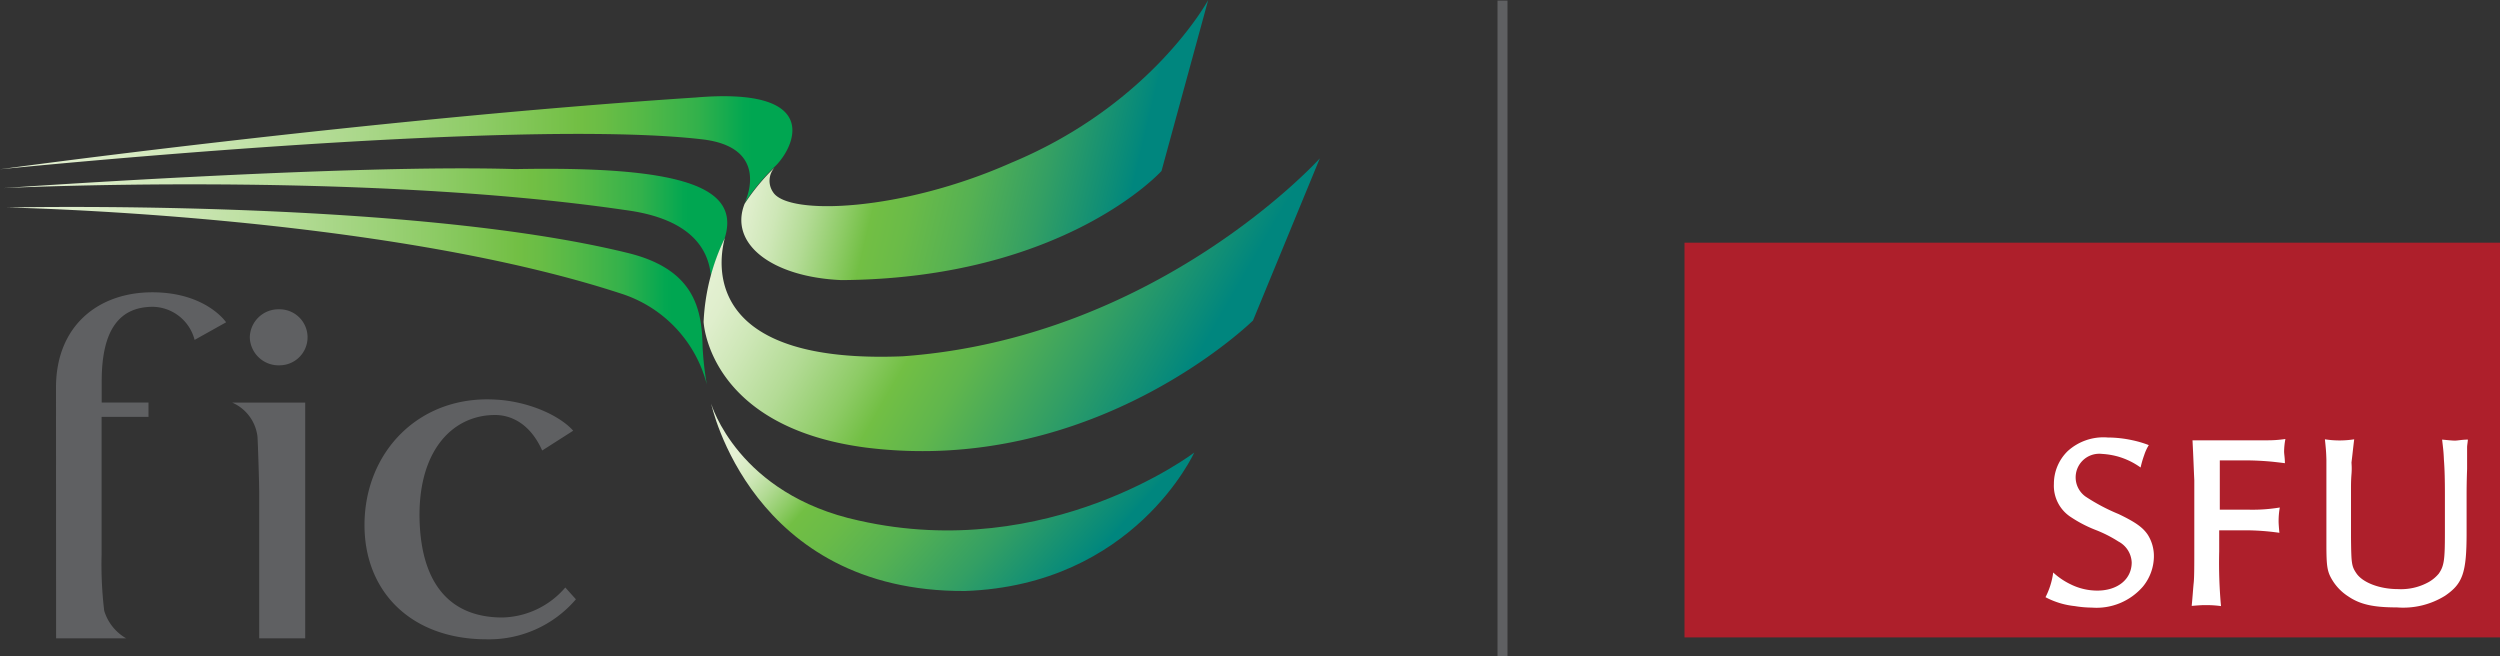 <svg id="Layer_1" data-name="Layer 1" xmlns="http://www.w3.org/2000/svg" xmlns:xlink="http://www.w3.org/1999/xlink" viewBox="0 0 250 65.62"><rect x="0" y="0" width="250" height="65.62" fill="#333333" stroke="none"/><defs><style>.cls-1{fill:url(#linear-gradient);}.cls-2{fill:url(#linear-gradient-2);}.cls-3{fill:url(#linear-gradient-3);}.cls-4{fill:url(#linear-gradient-4);}.cls-5{fill:url(#linear-gradient-5);}.cls-6{fill:url(#linear-gradient-6);}.cls-7{fill:none;stroke:#5f6062;}.cls-8{fill:#5f6062;}.cls-9{fill:#ae1f2b;}.cls-10{fill:#fff;}</style><linearGradient id="linear-gradient" x1="0.73" y1="29.83" x2="70.7" y2="29.83" gradientUnits="userSpaceOnUse"><stop offset="0" stop-color="#e5f1d4"/><stop offset="0.09" stop-color="#dfeecc"/><stop offset="0.24" stop-color="#cee7b7"/><stop offset="0.41" stop-color="#b3db95"/><stop offset="0.61" stop-color="#8dcb65"/><stop offset="0.73" stop-color="#72bf44"/><stop offset="0.76" stop-color="#6abd45"/><stop offset="0.81" stop-color="#55b947"/><stop offset="0.88" stop-color="#33b14b"/><stop offset="0.94" stop-color="#03a751"/><stop offset="0.95" stop-color="#00a651"/></linearGradient><linearGradient id="linear-gradient-2" x1="0.02" y1="15.23" x2="79.26" y2="15.23" xlink:href="#linear-gradient"/><linearGradient id="linear-gradient-3" x1="0.33" y1="22.48" x2="72.75" y2="22.48" xlink:href="#linear-gradient"/><linearGradient id="linear-gradient-4" x1="-178.53" y1="-155.94" x2="-142.19" y2="-130.5" gradientTransform="matrix(1.12, -0.15, -0.12, 0.91, 255.73, 153.27)" gradientUnits="userSpaceOnUse"><stop offset="0.11" stop-color="#e5f1d4"/><stop offset="0.13" stop-color="#dfeecc"/><stop offset="0.18" stop-color="#cee7b7"/><stop offset="0.23" stop-color="#b3db95"/><stop offset="0.29" stop-color="#8dcb65"/><stop offset="0.33" stop-color="#72bf44"/><stop offset="0.42" stop-color="#6abb48"/><stop offset="0.56" stop-color="#55b153"/><stop offset="0.74" stop-color="#339f64"/><stop offset="0.94" stop-color="#03887c"/><stop offset="0.95" stop-color="#00867e"/></linearGradient><linearGradient id="linear-gradient-5" x1="-198.33" y1="-158.27" x2="-160.27" y2="-158.27" gradientTransform="matrix(1.11, -0.06, -0.22, 0.92, 259.87, 149.01)" gradientUnits="userSpaceOnUse"><stop offset="0" stop-color="#e5f1d4"/><stop offset="0.04" stop-color="#dfeecc"/><stop offset="0.11" stop-color="#cee7b7"/><stop offset="0.19" stop-color="#b3db95"/><stop offset="0.28" stop-color="#8dcb65"/><stop offset="0.34" stop-color="#72bf44"/><stop offset="0.43" stop-color="#6abb48"/><stop offset="0.57" stop-color="#55b153"/><stop offset="0.74" stop-color="#339f64"/><stop offset="0.94" stop-color="#03887c"/><stop offset="0.95" stop-color="#00867e"/></linearGradient><linearGradient id="linear-gradient-6" x1="78.36" y1="13.91" x2="121.55" y2="38.85" gradientUnits="userSpaceOnUse"><stop offset="0" stop-color="#e5f1d4"/><stop offset="0.06" stop-color="#dfeecc"/><stop offset="0.14" stop-color="#cee7b7"/><stop offset="0.25" stop-color="#b3db95"/><stop offset="0.37" stop-color="#8dcb65"/><stop offset="0.44" stop-color="#72bf44"/><stop offset="0.55" stop-color="#60b64d"/><stop offset="0.75" stop-color="#319e65"/><stop offset="0.94" stop-color="#00867e"/></linearGradient></defs><path class="cls-1" d="M.73,21s39.89-.89,62,4.53c6.8,1.63,7.48,5.7,7.55,9.42a30.9,30.9,0,0,0,.42,3.74,12.89,12.89,0,0,0-8.57-9.08C38,21.71.73,21,.73,21Z" transform="translate(-0.02 -0.25)"/><path class="cls-2" d="M77.4,17c1.84-1.61,5.4-8.12-7.81-7C36.54,12.17,0,17.18,0,17.18s51.29-5.19,70.21-3c6.64.76,4.58,5.71,4.28,6.36a21.62,21.62,0,0,1,2.87-3.5Z" transform="translate(-0.02 -0.25)"/><path class="cls-3" d="M51.55,17.16C34.9,16.64.33,19.06.33,19.06s35.52-1.72,62.26,2.2c6.63.88,8.31,4,8.52,6.62a25.32,25.32,0,0,1,1.37-3.78C74.1,19,68.47,16.84,51.55,17.16Z" transform="translate(-0.02 -0.25)"/><path class="cls-4" d="M71.14,40.63s2.64,9.06,14.78,11.68c19,4.28,33.52-6.8,33.52-6.8s-6,13.25-22.92,13.84C75.12,59.46,71.14,40.63,71.14,40.63Z" transform="translate(-0.02 -0.25)"/><path class="cls-5" d="M77.48,17a21.19,21.19,0,0,0-3,3.63c-1.58,4,2.73,7.33,9.69,7.63,22.3-.15,32-10.91,32-10.91L120.84.25s-5.62,10.42-19.68,16.27c-11,4.89-22.34,5.32-23.83,2.95A2,2,0,0,1,77.48,17Z" transform="translate(-0.02 -0.25)"/><path class="cls-6" d="M72.5,24.06c-.82,3.13-1.52,12.6,17.79,11.82C115.8,34.05,132,16.09,132,16.09L125.32,32.3S109.47,47.91,86.55,45C70.81,42.91,70.38,32.43,70.38,32.43A21.45,21.45,0,0,1,72.5,24.06Z" transform="translate(-0.02 -0.25)"/><line class="cls-7" x1="150.25" y1="0.06" x2="150.25" y2="65.62"/><path class="cls-8" d="M25.94,64.08V49.55c0-1-.12-4.8-.17-5.61a4.24,4.24,0,0,0-2.53-3.43h7.3V64.08Z" transform="translate(-0.02 -0.25)"/><path class="cls-8" d="M25,34a2.86,2.86,0,0,1,2.92-2.82,2.8,2.8,0,1,1,.11,5.6A2.88,2.88,0,0,1,25,34Z" transform="translate(-0.02 -0.25)"/><path class="cls-8" d="M5.63,64.08h7a4.77,4.77,0,0,1-2.19-2.76,39.18,39.18,0,0,1-.26-5.63V41.94h4.69V40.5H10.19V38.37c0-5.28,1.87-7.44,5.13-7.44a4.4,4.4,0,0,1,4.16,3.31l3.15-1.76s-2-3-7.38-3S5.62,32.81,5.62,39Z" transform="translate(-0.02 -0.25)"/><path class="cls-8" d="M54.24,45.3c-1.2-2.67-3.08-3.55-4.72-3.55-4.12,0-7.55,3.37-7.55,10C42,58.21,44.7,62,50.27,62a8.54,8.54,0,0,0,6.28-3l1.06,1.18a11.42,11.42,0,0,1-8.93,4c-7.51,0-12.21-4.73-12.21-11.42,0-7.31,5.46-13,13.11-12.55,3.26.17,6.39,1.57,7.76,3.11Z" transform="translate(-0.02 -0.25)"/><rect class="cls-9" x="168.45" y="24.27" width="81.55" height="39.47"/><path class="cls-10" d="M214.08,47a9.87,9.87,0,0,1,.36-1.24,4.56,4.56,0,0,1,.46-1,10.67,10.67,0,0,0-1.66-.49,11.79,11.79,0,0,0-2.45-.27,5.31,5.31,0,0,0-4,1.36,4.56,4.56,0,0,0-1.38,3.28A3.73,3.73,0,0,0,207.17,52a12.82,12.82,0,0,0,2.4,1.24,12.72,12.72,0,0,1,2.29,1.16,2.48,2.48,0,0,1,1.33,2.09c0,1.68-1.4,2.82-3.44,2.82a6,6,0,0,1-2.65-.62,7.12,7.12,0,0,1-1.76-1.19,7.53,7.53,0,0,1-.77,2.47,8,8,0,0,0,2.93.89,10.9,10.9,0,0,0,1.71.15,6.13,6.13,0,0,0,5.1-2.1,4.82,4.82,0,0,0,1.1-3,4,4,0,0,0-.59-2.15c-.48-.74-1.22-1.28-2.93-2.1a19.21,19.21,0,0,1-3.31-1.75,2.36,2.36,0,0,1,1.63-4.27,7.57,7.57,0,0,1,1.63.27A7.42,7.42,0,0,1,214.08,47Z" transform="translate(-0.02 -0.25)"/><path class="cls-10" d="M228.51,46.57c0-.52-.08-.91-.08-1.18a7.08,7.08,0,0,1,.13-1.24,12,12,0,0,1-1.94.13H224l-3,0-1.73,0c.1,1.95.12,2.74.18,4v6.76c0,1.77,0,2.94-.06,3.5s-.1,1.28-.2,2.3c.59-.05,1-.08,1.33-.08s.89,0,1.6.1a47.89,47.89,0,0,1-.18-5.48v-2.1h2.68a24.6,24.6,0,0,1,3.34.25c-.05-.52-.08-.91-.08-1.18A7.74,7.74,0,0,1,228,51a16.62,16.62,0,0,1-3,.22h-3V47.29l0-1h2.72c.69,0,1.79.05,2.71.15C227.67,46.47,228,46.5,228.51,46.57Z" transform="translate(-0.02 -0.25)"/><path class="cls-10" d="M235.44,44.18a9.4,9.4,0,0,1-2.93,0c.1.94.13,1.29.15,2.05v2.49l0,5.88c0,2.34.07,2.84.66,3.77a5.05,5.05,0,0,0,1.51,1.51c1.19.81,2.5,1.11,4.87,1.11a7.93,7.93,0,0,0,4.82-1.16c1.78-1.21,2.16-2.3,2.16-6.29l0-3.88c0-.32,0-1.16.05-2.52,0-1,0-1.77,0-2.17,0-.17.05-.42.08-.76-.59,0-1,.1-1.3.1s-.72-.05-1.28-.1c.1.86.15,1.21.18,2,.08,1,.1,2.17.1,3.48v3.85c0,2.71-.08,3.3-.61,4.07a3.65,3.65,0,0,1-1,.84,5.69,5.69,0,0,1-3.09.71c-1.81,0-3.49-.64-4.13-1.55-.51-.74-.53-1-.56-3.6v-5c0-.27,0-.74.05-1.36s0-1,0-1.16C235.29,45.51,235.32,45.14,235.44,44.18Z" transform="translate(-0.02 -0.25)"/></svg>